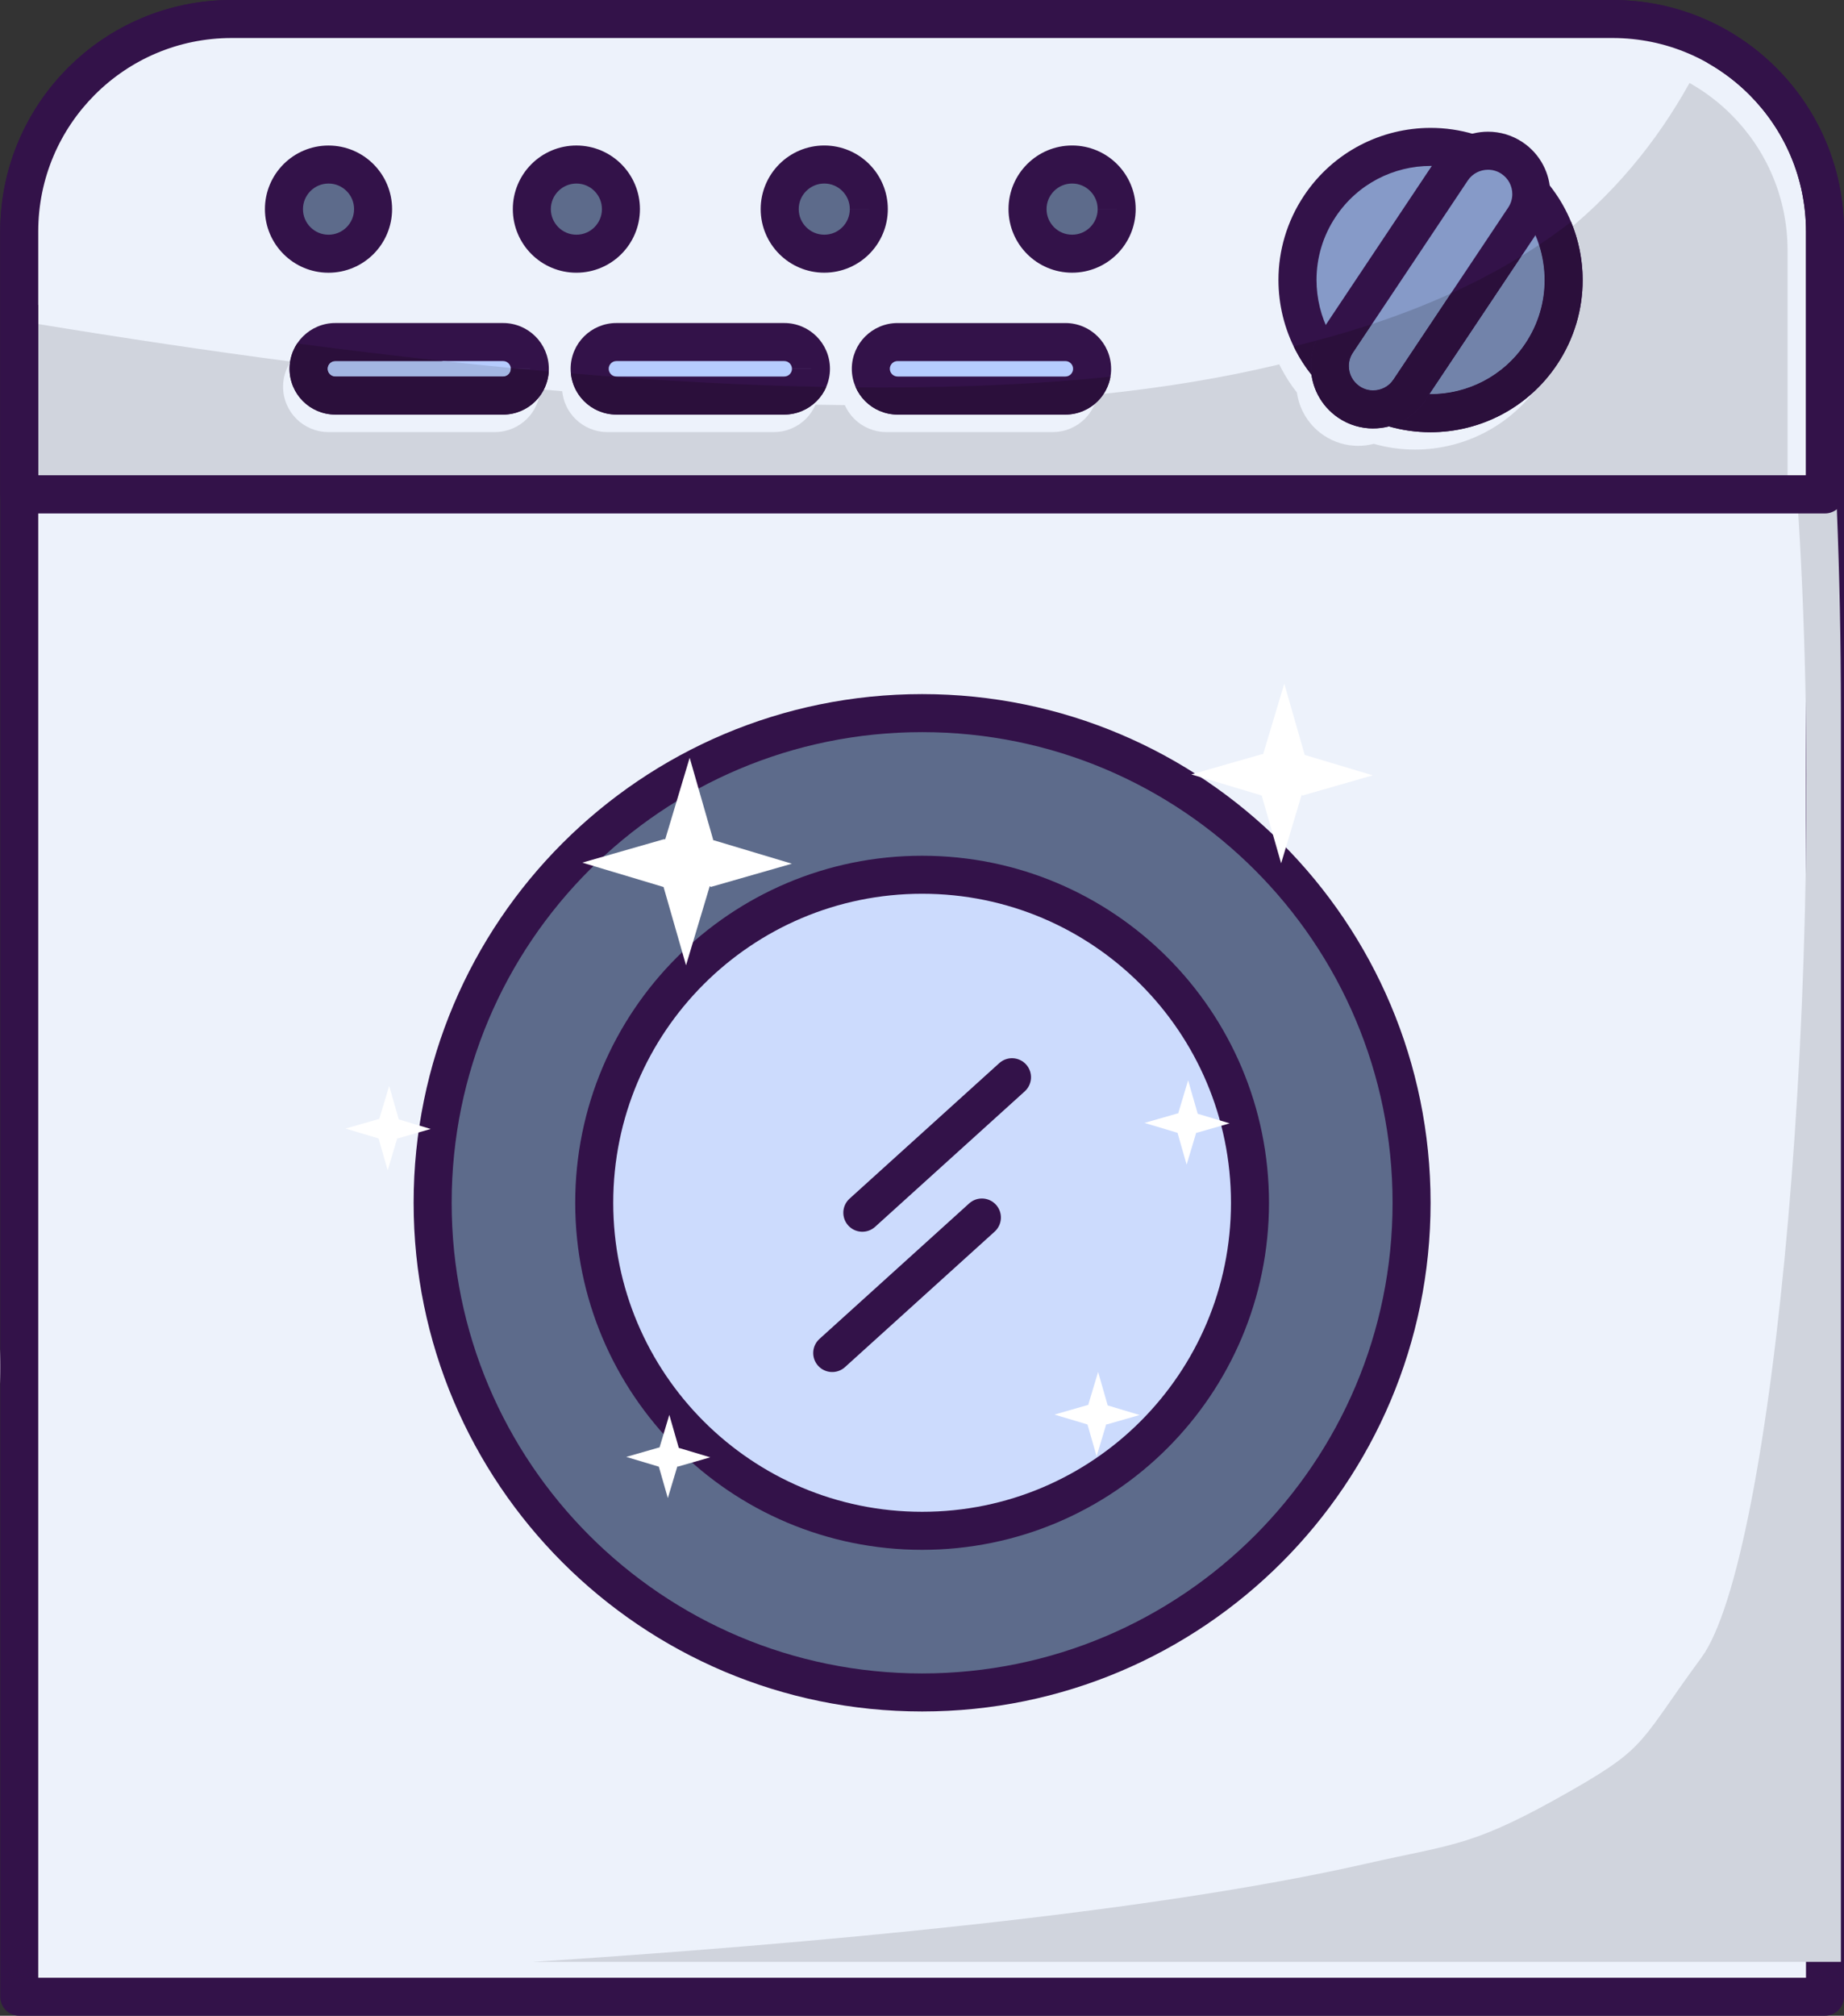 <?xml version="1.0" encoding="UTF-8" standalone="no"?>
<!-- Created with Inkscape (http://www.inkscape.org/) -->

<svg
   width="87.514mm"
   height="95.623mm"
   viewBox="0 0 87.514 95.623"
   version="1.1"
   id="svg21"
   xml:space="preserve"
   sodipodi:docname="Documento nuevo 1.2025_03_22_20_01_51.0.svg"
   xmlns:inkscape="http://www.inkscape.org/namespaces/inkscape"
   xmlns:sodipodi="http://sodipodi.sourceforge.net/DTD/sodipodi-0.dtd"
   xmlns="http://www.w3.org/2000/svg"
   xmlns:svg="http://www.w3.org/2000/svg"><rect x="0" y="0" width="87.514" height="95.623" fill="#333333" stroke="none"/><sodipodi:namedview
     id="namedview23"
     pagecolor="#ffffff"
     bordercolor="#000000"
     borderopacity="0.25"
     inkscape:showpageshadow="2"
     inkscape:pageopacity="0.0"
     inkscape:pagecheckerboard="0"
     inkscape:deskcolor="#d1d1d1"
     inkscape:document-units="mm"
     showgrid="false" /><defs
     id="defs18"><clipPath
       clipPathUnits="userSpaceOnUse"
       id="clipPath1111"><path
         d="M 3146.55,2909.22 H 768.418 v 229.25 c 122.496,-20.15 238.442,-37.38 348.342,-51.84 -6.47,-9.75 -10.27,-21.51 -10.26,-34.02 -0.02,-16.91 6.92,-32.46 18.02,-43.52 11.04,-11.09 26.58,-18.02 43.46,-18.02 0.02,0 0.03,0 0.05,0 h 225.73 c 0.01,0 0.03,0 0.04,0 16.89,0 32.42,6.93 43.48,18.02 10.31,10.27 17.02,24.42 17.92,39.93 10,-0.89 19.93,-1.74 29.8,-2.57 1.45,-14.5 7.98,-27.66 17.72,-37.36 11.05,-11.09 26.59,-18.02 43.48,-18.02 0.02,0 0.03,0 0.05,0 h 225.74 c 0.02,0 0.03,0 0.05,0 16.88,0 32.4,6.93 43.45,18.02 5.43,5.4 9.86,11.88 12.97,19.06 13.38,-0.24 26.63,-0.42 39.73,-0.53 3.11,-6.98 7.46,-13.27 12.75,-18.54 11.06,-11.08 26.58,-18.01 43.46,-18.01 0.02,0 0.03,0 0.04,0 h 225.76 c 0.01,0 0.02,0 0.04,0 16.88,0 32.41,6.93 43.46,18.01 8.73,8.69 14.89,20.16 17.12,32.89 91.02,9.35 172.83,23.08 246.5,40.84 0.94,-1.96 1.92,-3.9 2.93,-5.83 5.91,-11.31 12.92,-22.13 20.99,-32.29 1.33,-9.5 4.28,-18.76 8.77,-27.35 6.29,-12.05 15.7,-22.81 27.75,-30.83 l -0.03,0.02 c 14.2,-9.5 30.48,-14.13 46.43,-14.13 0.02,0 0.04,0 0.07,0 7.18,0 14.32,0.92 21.24,2.73 18.34,-5.23 37.13,-7.79 55.79,-7.79 0.03,0 0.05,0 0.08,0 0.03,0 0.08,0 0.11,0 65.93,-0.01 130.8,32.02 170.19,91.01 v 0 c 23.26,34.83 34.46,74.41 34.45,113.41 0.02,26.87 -5.28,53.56 -15.56,78.42 79.27,61.33 138.21,133.46 183.06,214.05 20.85,-11.72 39.94,-26.24 56.76,-43.05 47.12,-47.16 76.18,-112.04 76.2,-183.96 v -328"
         id="path1109" /></clipPath><clipPath
       clipPathUnits="userSpaceOnUse"
       id="clipPath1111-0"><path
         d="M 3146.55,2909.22 H 768.418 v 229.25 c 122.496,-20.15 238.442,-37.38 348.342,-51.84 -6.47,-9.75 -10.27,-21.51 -10.26,-34.02 -0.02,-16.91 6.92,-32.46 18.02,-43.52 11.04,-11.09 26.58,-18.02 43.46,-18.02 0.02,0 0.03,0 0.05,0 h 225.73 c 0.01,0 0.03,0 0.04,0 16.89,0 32.42,6.93 43.48,18.02 10.31,10.27 17.02,24.42 17.92,39.93 10,-0.89 19.93,-1.74 29.8,-2.57 1.45,-14.5 7.98,-27.66 17.72,-37.36 11.05,-11.09 26.59,-18.02 43.48,-18.02 0.02,0 0.03,0 0.05,0 h 225.74 c 0.02,0 0.03,0 0.05,0 16.88,0 32.4,6.93 43.45,18.02 5.43,5.4 9.86,11.88 12.97,19.06 13.38,-0.24 26.63,-0.42 39.73,-0.53 3.11,-6.98 7.46,-13.27 12.75,-18.54 11.06,-11.08 26.58,-18.01 43.46,-18.01 0.02,0 0.03,0 0.04,0 h 225.76 c 0.01,0 0.02,0 0.04,0 16.88,0 32.41,6.93 43.46,18.01 8.73,8.69 14.89,20.16 17.12,32.89 91.02,9.35 172.83,23.08 246.5,40.84 0.94,-1.96 1.92,-3.9 2.93,-5.83 5.91,-11.31 12.92,-22.13 20.99,-32.29 1.33,-9.5 4.28,-18.76 8.77,-27.35 6.29,-12.05 15.7,-22.81 27.75,-30.83 l -0.03,0.02 c 14.2,-9.5 30.48,-14.13 46.43,-14.13 0.02,0 0.04,0 0.07,0 7.18,0 14.32,0.92 21.24,2.73 18.34,-5.23 37.13,-7.79 55.79,-7.79 0.03,0 0.05,0 0.08,0 0.03,0 0.08,0 0.11,0 65.93,-0.01 130.8,32.02 170.19,91.01 v 0 c 23.26,34.83 34.46,74.41 34.45,113.41 0.02,26.87 -5.28,53.56 -15.56,78.42 79.27,61.33 138.21,133.46 183.06,214.05 20.85,-11.72 39.94,-26.24 56.76,-43.05 47.12,-47.16 76.18,-112.04 76.2,-183.96 v -328"
         id="path1109-93" /></clipPath></defs><path
     d="m 19.534,64.832 c 0,5.398 -4.375,9.774 -9.772,9.774 -5.393,0 -9.761,-4.376 -9.761,-9.774 0,-5.396 4.368,-9.768 9.761,-9.768 5.397,0 9.772,4.373 9.772,9.768"
     style="fill:#ffffff;fill-opacity:1;fill-rule:nonzero;stroke:none;stroke-width:0.035"
     id="path1027" /><path
     d="m 57.305,62.434 c 0,4.076 -3.301,7.375 -7.372,7.375 -4.067,0 -7.375,-3.299 -7.375,-7.375 0,-4.07 3.308,-7.371 7.375,-7.371 4.072,0 7.372,3.301 7.372,7.371"
     style="fill:#ffffff;fill-opacity:1;fill-rule:nonzero;stroke:none;stroke-width:0.035"
     id="path1029" /><path
     d="m 67.935,43.524 c 0,2.932 -2.378,5.31 -5.319,5.31 -2.932,0 -5.311,-2.378 -5.311,-5.31 0,-2.934 2.379,-5.311 5.311,-5.311 2.941,0 5.319,2.377 5.319,5.311"
     style="fill:#ffffff;fill-opacity:1;fill-rule:nonzero;stroke:none;stroke-width:0.035"
     id="path1031" /><path
     d="m 35.932,30.413 c 0,2.935 -2.376,5.313 -5.312,5.313 -2.937,0 -5.311,-2.378 -5.311,-5.313 0,-2.935 2.375,-5.313 5.311,-5.313 2.936,0 5.312,2.378 5.312,5.313"
     style="fill:#ffffff;fill-opacity:1;fill-rule:nonzero;stroke:none;stroke-width:0.035"
     id="path1033" /><path
     d="M 86.612,94.721 V 10.982 c 0,-5.566 -4.513,-10.08 -10.08,-10.08 h -65.54 c -5.567,0 -10.079,4.513 -10.079,10.08 V 94.721 H 86.612"
     style="fill:#edf2fb;fill-opacity:1;fill-rule:nonzero;stroke:none;stroke-width:0.035"
     id="path1045" /><path
     d="m 86.612,94.721 h 0.902 V 10.982 C 87.514,4.917 82.599,3.5408688e-4 76.533,1.0868802e-6 H 10.992 C 7.962,-7.0391312e-4 5.211,1.23 3.227,3.217 c -1.986,1.985 -3.216,4.736 -3.216,7.765 v 83.739 c 0,0.237 0.096,0.47 0.264,0.638 0.168,0.168 0.4,0.264 0.638,0.264 H 86.612 c 0.237,0 0.47,-0.096 0.638,-0.264 0.168,-0.168 0.264,-0.4 0.264,-0.638 h -0.902 v -0.902 H 1.815 V 10.982 c 4.2e-4,-2.537 1.026,-4.826 2.688,-6.49 1.663,-1.662 3.952,-2.688 6.49,-2.688 h 65.54 c 2.537,3.53e-4 4.826,1.026 6.489,2.688 1.662,1.664 2.687,3.953 2.688,6.49 v 83.739 h 0.902 v -0.902 0.902"
     style="fill:#331249;fill-opacity:1;fill-rule:nonzero;stroke:none;stroke-width:0.035"
     id="path1047"
     sodipodi:nodetypes="cccccccssssscccccccccccccc" /><path
     d="m 66.992,57.058 c 0,12.83 -10.4,23.229 -23.229,23.229 -12.83,0 -23.231,-10.398 -23.231,-23.229 0,-12.83 10.401,-23.229 23.231,-23.229 12.828,0 23.229,10.399 23.229,23.229"
     style="fill:#5d6b8b;fill-opacity:1;fill-rule:nonzero;stroke:none;stroke-width:0.035"
     id="path1049" /><path
     d="m 66.992,57.058 h -0.902 c -3.5e-4,6.169 -2.497,11.745 -6.539,15.788 -4.043,4.041 -9.619,6.538 -15.787,6.539 -6.169,-3.5e-4 -11.745,-2.497 -15.789,-6.539 -4.042,-4.043 -6.539,-9.619 -6.54,-15.788 7e-4,-6.169 2.498,-11.745 6.54,-15.788 4.044,-4.042 9.62,-6.539 15.789,-6.539 6.168,3.53e-4 11.744,2.497 15.787,6.539 4.042,4.043 6.539,9.619 6.539,15.788 h 0.902 0.902 c -7e-4,-13.328 -10.804,-24.131 -24.131,-24.131 -13.328,7.05e-4 -24.132,10.803 -24.133,24.131 7.1e-4,13.329 10.805,24.13 24.133,24.131 13.327,-3.5e-4 24.13,-10.802 24.131,-24.131 h -0.902"
     style="fill:#331249;fill-opacity:1;fill-rule:nonzero;stroke:none;stroke-width:0.035"
     id="path1051" /><path
     d="m 59.323,57.058 c 0,8.594 -6.966,15.561 -15.56,15.561 -8.595,0 -15.562,-6.967 -15.562,-15.561 0,-8.594 6.967,-15.561 15.562,-15.561 8.594,0 15.56,6.967 15.56,15.561"
     style="fill:#ccdbfd;fill-opacity:1;fill-rule:nonzero;stroke:none;stroke-width:0.035"
     id="path1053" /><path
     d="m 59.323,57.058 h -0.902 c -7e-4,4.051 -1.639,7.71 -4.293,10.366 -2.655,2.654 -6.314,4.293 -10.365,4.293 -4.052,-3.52e-4 -7.711,-1.639 -10.366,-4.293 -2.654,-2.656 -4.293,-6.315 -4.294,-10.366 7.1e-4,-4.051 1.639,-7.71 4.294,-10.366 2.656,-2.654 6.315,-4.293 10.366,-4.294 4.051,3.53e-4 7.71,1.639 10.365,4.294 2.654,2.656 4.292,6.315 4.293,10.366 h 0.902 0.902 c -7.1e-4,-9.093 -7.369,-16.463 -16.462,-16.463 -9.094,3.53e-4 -16.464,7.371 -16.464,16.463 3.6e-4,9.093 7.37,16.463 16.464,16.463 9.093,-7.06e-4 16.461,-7.371 16.462,-16.463 h -0.902"
     style="fill:#331249;fill-opacity:1;fill-rule:nonzero;stroke:none;stroke-width:0.035"
     id="path1055" /><path
     d="m 41.53,58.199 7.104,-6.428 c 0.369,-0.334 0.398,-0.905 0.064,-1.274 -0.334,-0.369 -0.905,-0.398 -1.274,-0.064 l -7.104,6.428 c -0.369,0.334 -0.398,0.905 -0.064,1.274 0.334,0.369 0.905,0.398 1.274,0.064"
     style="fill:#331249;fill-opacity:1;fill-rule:nonzero;stroke:none;stroke-width:0.035"
     id="path1057" /><path
     d="m 40.101,64.854 7.104,-6.428 c 0.369,-0.334 0.398,-0.905 0.064,-1.274 -0.334,-0.369 -0.905,-0.398 -1.274,-0.064 l -7.104,6.428 c -0.369,0.334 -0.398,0.905 -0.064,1.274 0.334,0.369 0.905,0.398 1.274,0.064"
     style="fill:#331249;fill-opacity:1;fill-rule:nonzero;stroke:none;stroke-width:0.035"
     id="path1059" /><path
     d="M 86.612,23.455 V 10.982 c 0,-5.566 -4.513,-10.08 -10.08,-10.08 h -65.54 c -5.567,0 -10.079,4.513 -10.079,10.08 V 23.455 H 86.612"
     style="fill:#edf2fb;fill-opacity:1;fill-rule:nonzero;stroke:none;stroke-width:0.035"
     id="path1065" /><path
     d="m 73.145,16.791 c -1.937,2.901 -5.856,3.683 -8.757,1.746 -2.902,-1.936 -3.683,-5.857 -1.747,-8.758 1.936,-2.902 5.856,-3.683 8.758,-1.747 2.9,1.936 3.683,5.857 1.746,8.758"
     style="fill:#869ac8;fill-opacity:1;fill-rule:nonzero;stroke:none;stroke-width:0.035"
     id="path1069" /><g
     id="g1107"
     clip-path="url(#clipPath1111)"
     transform="matrix(0.035,0,0,-0.035,-25.293,125.184)"><path
       d="m 768.418,2909.22 h 2378.13 v 555.008 H 768.418 Z"
       style="fill:#d0d4dd;fill-opacity:1;fill-rule:nonzero;stroke:none"
       id="path1113" /></g><path
     d="m 73.145,16.791 -0.75,-0.501 c -1.045,1.565 -2.757,2.407 -4.507,2.408 -1.034,-3.53e-4 -2.073,-0.294 -2.999,-0.912 -0.784,-0.524 -1.384,-1.211 -1.791,-1.988 -0.407,-0.777 -0.618,-1.645 -0.618,-2.519 3.5e-4,-1.034 0.294,-2.073 0.912,-2.999 0.524,-0.785 1.211,-1.384 1.988,-1.791 0.777,-0.407 1.645,-0.618 2.519,-0.618 1.034,3.53e-4 2.073,0.294 3,0.912 1.564,1.044 2.407,2.757 2.408,4.508 -7e-4,1.033 -0.294,2.073 -0.912,2.999 l 0.75,0.501 0.75,0.501 c 0.821,-1.229 1.216,-2.625 1.215,-4.001 0.001,-2.328 -1.129,-4.619 -3.211,-6.009 -1.229,-0.821 -2.626,-1.216 -4.002,-1.215 -1.165,0 -2.318,0.282 -3.355,0.824 -1.037,0.542 -1.959,1.348 -2.653,2.388 -0.82,1.228 -1.216,2.625 -1.215,4.001 0,1.165 0.281,2.318 0.824,3.355 0.542,1.037 1.348,1.959 2.388,2.653 1.228,0.82 2.625,1.216 4.001,1.215 2.327,0.001 4.617,-1.129 6.008,-3.211 l -0.75,-0.501"
     style="fill:#331249;fill-opacity:1;fill-rule:nonzero;stroke:none;stroke-width:0.035"
     id="path1071" /><path
     d="m 66.879,18.507 c -0.63,0.945 -1.907,1.199 -2.851,0.569 -0.944,-0.629 -1.199,-1.906 -0.568,-2.85 l 5.447,-8.162 c 0.631,-0.943 1.908,-1.199 2.851,-0.569 0.944,0.63 1.199,1.908 0.569,2.851 l -5.448,8.162"
     style="fill:#869ac8;fill-opacity:1;fill-rule:nonzero;stroke:none;stroke-width:0.035"
     id="path1073" /><path
     d="m 66.879,18.507 -0.75,-0.501 c -0.113,0.169 -0.258,0.295 -0.423,0.382 -0.165,0.087 -0.352,0.132 -0.538,0.132 -0.221,-3.52e-4 -0.439,-0.061 -0.638,-0.194 l -7.1e-4,-3.52e-4 c -0.169,-0.113 -0.294,-0.257 -0.381,-0.423 -0.087,-0.165 -0.132,-0.352 -0.132,-0.538 7.1e-4,-0.221 0.062,-0.439 0.194,-0.637 l 3.6e-4,-7.06e-4 5.447,-8.162 c 0.223,-0.334 0.587,-0.512 0.963,-0.513 0.22,3.53e-4 0.438,0.061 0.637,0.194 0.169,0.113 0.295,0.258 0.382,0.423 0.086,0.165 0.132,0.352 0.132,0.539 -3.5e-4,0.221 -0.061,0.439 -0.194,0.638 l -5.447,8.161 0.75,0.501 0.75,0.501 5.447,-8.162 c 0.335,-0.502 0.498,-1.076 0.498,-1.64 -3.5e-4,-0.477 -0.115,-0.949 -0.338,-1.374 -0.222,-0.425 -0.554,-0.805 -0.979,-1.088 -0.501,-0.335 -1.076,-0.498 -1.639,-0.497 -0.953,-0.001 -1.893,0.464 -2.463,1.316 l -5.447,8.163 3.5e-4,-7.06e-4 c -0.336,0.502 -0.499,1.077 -0.498,1.64 0,0.478 0.115,0.949 0.338,1.374 0.222,0.425 0.554,0.805 0.979,1.088 l -0.001,-7.05e-4 c 0.502,0.336 1.077,0.499 1.64,0.498 0.477,-3.53e-4 0.949,-0.115 1.374,-0.338 0.425,-0.222 0.805,-0.554 1.088,-0.979 l -0.75,-0.501"
     style="fill:#331249;fill-opacity:1;fill-rule:nonzero;stroke:none;stroke-width:0.035"
     id="path1075" /><path
     d="m 17.706,9.921 c 0,1.168 -0.947,2.115 -2.115,2.115 -1.167,0 -2.115,-0.948 -2.115,-2.115 0,-1.167 0.948,-2.115 2.115,-2.115 1.168,0 2.115,0.948 2.115,2.115"
     style="fill:#5d6b8b;fill-opacity:1;fill-rule:nonzero;stroke:none;stroke-width:0.035"
     id="path1077" /><path
     d="m 17.706,9.921 h -0.902 c -3.5e-4,0.337 -0.134,0.635 -0.355,0.858 -0.223,0.221 -0.52,0.355 -0.858,0.356 -0.337,-3.53e-4 -0.634,-0.134 -0.857,-0.356 -0.221,-0.223 -0.355,-0.52 -0.355,-0.858 3.5e-4,-0.337 0.134,-0.635 0.355,-0.858 0.223,-0.222 0.52,-0.355 0.857,-0.356 0.338,3.53e-4 0.635,0.134 0.858,0.356 0.221,0.223 0.355,0.52 0.355,0.858 h 0.902 0.902 c 3.6e-4,-0.83 -0.339,-1.59 -0.884,-2.133 -0.543,-0.545 -1.303,-0.885 -2.134,-0.884 -0.83,-3.53e-4 -1.59,0.339 -2.133,0.884 -0.544,0.543 -0.884,1.303 -0.884,2.133 -3.5e-4,0.83 0.339,1.59 0.884,2.133 0.543,0.545 1.302,0.885 2.133,0.884 0.83,7.05e-4 1.59,-0.339 2.134,-0.884 0.544,-0.543 0.884,-1.303 0.884,-2.133 h -0.902"
     style="fill:#331249;fill-opacity:1;fill-rule:nonzero;stroke:none;stroke-width:0.035"
     id="path1079" /><path
     d="m 29.469,9.921 c 0,1.168 -0.946,2.115 -2.114,2.115 -1.167,0 -2.114,-0.948 -2.114,-2.115 0,-1.167 0.947,-2.115 2.114,-2.115 1.168,0 2.114,0.948 2.114,2.115"
     style="fill:#5d6b8b;fill-opacity:1;fill-rule:nonzero;stroke:none;stroke-width:0.035"
     id="path1081" /><path
     d="m 29.469,9.921 h -0.902 c -3.6e-4,0.338 -0.134,0.635 -0.355,0.858 -0.222,0.221 -0.52,0.355 -0.857,0.355 -0.337,-3.53e-4 -0.634,-0.134 -0.857,-0.355 -0.221,-0.223 -0.355,-0.521 -0.356,-0.858 3.5e-4,-0.337 0.134,-0.635 0.356,-0.858 0.222,-0.221 0.52,-0.355 0.857,-0.356 0.338,3.53e-4 0.635,0.134 0.857,0.355 0.22,0.223 0.355,0.52 0.355,0.858 h 0.902 0.902 c 3.6e-4,-0.83 -0.339,-1.59 -0.883,-2.133 -0.543,-0.545 -1.303,-0.885 -2.134,-0.884 -0.83,-7.06e-4 -1.59,0.339 -2.133,0.884 -0.544,0.543 -0.884,1.303 -0.883,2.133 -3.5e-4,0.83 0.339,1.59 0.883,2.133 0.543,0.545 1.303,0.885 2.133,0.884 0.831,7.05e-4 1.591,-0.339 2.134,-0.884 0.544,-0.544 0.883,-1.303 0.883,-2.133 h -0.902"
     style="fill:#331249;fill-opacity:1;fill-rule:nonzero;stroke:none;stroke-width:0.035"
     id="path1083" /><path
     d="m 41.233,9.921 c 0,1.168 -0.946,2.115 -2.114,2.115 -1.167,0 -2.115,-0.948 -2.115,-2.115 0,-1.167 0.948,-2.115 2.115,-2.115 1.168,0 2.114,0.948 2.114,2.115"
     style="fill:#5d6b8b;fill-opacity:1;fill-rule:nonzero;stroke:none;stroke-width:0.035"
     id="path1085" /><path
     d="m 41.233,9.921 h -0.902 c -3.5e-4,0.338 -0.134,0.636 -0.355,0.858 -0.222,0.221 -0.519,0.355 -0.857,0.355 -0.337,-3.53e-4 -0.634,-0.134 -0.857,-0.356 -0.221,-0.223 -0.355,-0.52 -0.356,-0.858 3.5e-4,-0.337 0.134,-0.635 0.356,-0.858 0.223,-0.221 0.52,-0.355 0.857,-0.356 0.338,7.06e-4 0.635,0.134 0.857,0.355 0.221,0.223 0.355,0.52 0.355,0.858 h 0.902 0.902 c 7e-4,-0.83 -0.339,-1.59 -0.883,-2.133 -0.543,-0.545 -1.303,-0.885 -2.134,-0.884 -0.83,-3.53e-4 -1.59,0.339 -2.133,0.884 -0.544,0.543 -0.884,1.303 -0.884,2.133 -3.6e-4,0.83 0.339,1.59 0.884,2.133 0.543,0.545 1.302,0.885 2.133,0.884 0.831,7.05e-4 1.591,-0.339 2.134,-0.884 0.544,-0.544 0.883,-1.304 0.883,-2.133 h -0.902"
     style="fill:#331249;fill-opacity:1;fill-rule:nonzero;stroke:none;stroke-width:0.035"
     id="path1087" /><path
     d="m 52.996,9.921 c 0,1.168 -0.946,2.115 -2.115,2.115 -1.168,0 -2.115,-0.948 -2.115,-2.115 0,-1.167 0.947,-2.115 2.115,-2.115 1.169,0 2.115,0.948 2.115,2.115"
     style="fill:#5d6b8b;fill-opacity:1;fill-rule:nonzero;stroke:none;stroke-width:0.035"
     id="path1089" /><path
     d="m 52.996,9.921 h -0.902 c -3.5e-4,0.338 -0.134,0.636 -0.355,0.858 -0.222,0.221 -0.52,0.355 -0.858,0.355 -0.338,-3.53e-4 -0.635,-0.134 -0.858,-0.356 -0.221,-0.223 -0.355,-0.52 -0.355,-0.858 3.5e-4,-0.337 0.134,-0.635 0.355,-0.858 0.223,-0.221 0.52,-0.355 0.858,-0.356 0.338,7.06e-4 0.635,0.134 0.858,0.355 0.22,0.223 0.355,0.52 0.355,0.858 h 0.902 0.902 c 7e-4,-0.83 -0.338,-1.59 -0.883,-2.133 -0.543,-0.545 -1.303,-0.885 -2.134,-0.884 -0.83,-7.06e-4 -1.591,0.339 -2.134,0.884 -0.545,0.543 -0.884,1.303 -0.884,2.133 -3.5e-4,0.83 0.339,1.59 0.884,2.133 0.543,0.545 1.303,0.885 2.134,0.884 0.831,7.05e-4 1.591,-0.339 2.134,-0.884 0.544,-0.544 0.883,-1.304 0.883,-2.133 h -0.902"
     style="fill:#331249;fill-opacity:1;fill-rule:nonzero;stroke:none;stroke-width:0.035"
     id="path1091" /><path
     d="m 25.145,17.495 c 0,0.701 -0.568,1.269 -1.269,1.269 h -7.963 c -0.701,0 -1.269,-0.568 -1.269,-1.269 0,-0.7 0.568,-1.268 1.269,-1.268 h 7.963 c 0.701,0 1.269,0.568 1.269,1.268"
     style="fill:#b6ccfe;fill-opacity:1;fill-rule:nonzero;stroke:none;stroke-width:0.035"
     id="path1093" /><path
     d="m 25.145,17.495 h -0.902 c -3.6e-4,0.105 -0.04,0.191 -0.107,0.259 -0.069,0.068 -0.155,0.107 -0.26,0.107 h -7.963 c -0.104,-3.53e-4 -0.19,-0.04 -0.259,-0.107 -0.067,-0.069 -0.107,-0.155 -0.107,-0.26 3.5e-4,-0.104 0.04,-0.189 0.107,-0.259 0.069,-0.067 0.155,-0.107 0.259,-0.107 h 7.963 c 0.105,7.06e-4 0.191,0.04 0.26,0.108 0.068,0.069 0.107,0.155 0.107,0.258 h 0.902 0.902 c 3.6e-4,-0.597 -0.244,-1.145 -0.636,-1.535 -0.39,-0.391 -0.939,-0.636 -1.535,-0.635 h -7.963 c -0.597,-3.53e-4 -1.145,0.244 -1.535,0.635 -0.392,0.39 -0.636,0.938 -0.636,1.535 -7e-4,0.597 0.244,1.145 0.636,1.535 0.39,0.392 0.938,0.636 1.535,0.636 h 7.963 c 0.596,3.52e-4 1.145,-0.244 1.535,-0.636 0.392,-0.39 0.636,-0.939 0.636,-1.535 h -0.902"
     style="fill:#331249;fill-opacity:1;fill-rule:nonzero;stroke:none;stroke-width:0.035"
     id="path1095" /><path
     d="m 38.488,17.495 c 0,0.701 -0.568,1.269 -1.269,1.269 h -7.964 c -0.702,0 -1.269,-0.568 -1.269,-1.269 0,-0.7 0.568,-1.268 1.269,-1.268 h 7.964 c 0.7,0 1.269,0.568 1.269,1.268"
     style="fill:#b6ccfe;fill-opacity:1;fill-rule:nonzero;stroke:none;stroke-width:0.035"
     id="path1097" /><path
     d="m 38.488,17.495 h -0.902 c -7.1e-4,0.104 -0.04,0.191 -0.108,0.259 -0.069,0.068 -0.155,0.107 -0.259,0.107 h -7.964 c -0.204,0 -0.367,-0.163 -0.367,-0.367 7e-4,-0.104 0.04,-0.189 0.107,-0.258 0.069,-0.068 0.155,-0.107 0.26,-0.108 h 7.964 c 0.104,3.53e-4 0.19,0.04 0.259,0.108 0.068,0.069 0.107,0.155 0.107,0.258 h 0.902 0.902 c 3.5e-4,-0.597 -0.245,-1.145 -0.636,-1.535 -0.39,-0.391 -0.938,-0.636 -1.535,-0.635 h -7.964 c -0.597,-3.53e-4 -1.145,0.244 -1.536,0.635 -0.392,0.39 -0.636,0.938 -0.636,1.535 -3.5e-4,0.597 0.244,1.145 0.636,1.535 0.39,0.392 0.939,0.636 1.536,0.636 h 7.964 c 0.596,3.52e-4 1.144,-0.244 1.535,-0.636 0.392,-0.39 0.636,-0.938 0.636,-1.535 h -0.902"
     style="fill:#331249;fill-opacity:1;fill-rule:nonzero;stroke:none;stroke-width:0.035"
     id="path1099" /><path
     d="m 51.83,17.495 c 0,0.701 -0.569,1.269 -1.269,1.269 h -7.964 c -0.7,0 -1.269,-0.568 -1.269,-1.269 0,-0.7 0.569,-1.268 1.269,-1.268 h 7.964 c 0.7,0 1.269,0.568 1.269,1.268"
     style="fill:#b6ccfe;fill-opacity:1;fill-rule:nonzero;stroke:none;stroke-width:0.035"
     id="path1101" /><path
     d="m 51.83,17.495 h -0.902 c -3.5e-4,0.104 -0.04,0.19 -0.107,0.259 -0.07,0.068 -0.156,0.107 -0.26,0.107 h -7.964 c -0.104,-3.53e-4 -0.19,-0.04 -0.259,-0.107 -0.068,-0.07 -0.107,-0.155 -0.108,-0.259 3.5e-4,-0.103 0.039,-0.189 0.107,-0.258 0.07,-0.068 0.156,-0.108 0.26,-0.108 h 7.964 c 0.104,3.53e-4 0.19,0.04 0.26,0.108 0.068,0.069 0.107,0.155 0.107,0.258 h 0.902 0.902 c 3.5e-4,-0.597 -0.245,-1.145 -0.636,-1.535 -0.39,-0.391 -0.938,-0.636 -1.535,-0.635 h -7.964 c -0.596,-3.53e-4 -1.144,0.244 -1.534,0.635 -0.392,0.389 -0.637,0.938 -0.637,1.535 -3.5e-4,0.597 0.245,1.146 0.637,1.536 0.391,0.391 0.938,0.636 1.535,0.635 h 7.964 c 0.596,3.52e-4 1.144,-0.244 1.535,-0.635 0.392,-0.39 0.637,-0.939 0.636,-1.536 h -0.902"
     style="fill:#331249;fill-opacity:1;fill-rule:nonzero;stroke:none;stroke-width:0.035"
     id="path1103" /><g
     id="g1105-6"
     transform="matrix(0.036,0,0,-0.181,-25.909,619.637)"><g
       id="g1107-0"
       clip-path="url(#clipPath1111-0)"><path
         d="m 735.468,2902.746 2423.436,-5.26 c -9.755,147.408 240.304,416.891 -69.776,395.06 41.894,-124.382 -32.221,-278.056 -126.35,-303.535 -80.388,-21.76 -71.152,-23.374 -165.894,-34.213 -135.667,-15.522 -156.381,-14.419 -276.421,-19.848 -575.265,-26.021 -1784.996,-32.203 -1784.996,-32.203 z"
         style="fill:#d0d4dd;fill-opacity:1;fill-rule:nonzero;stroke:none"
         id="path1113-6"
         sodipodi:nodetypes="cccsssc" /></g></g><path
     d="M 86.612,23.455 H 0.913 v -9.139 c 0.301,0.05 0.603,0.1 0.902,0.15 v 8.087 H 85.71 V 10.982 c -7.1e-4,-2.537 -1.026,-4.826 -2.688,-6.49 -0.593,-0.593 -1.267,-1.105 -2.002,-1.519 0.145,-0.261 0.288,-0.527 0.425,-0.793 3.083,1.724 5.168,5.018 5.168,8.802 v 12.473 m 0,0 v 0 -0.902 0.902"
     style="fill:#2b0f3b;fill-opacity:1;fill-rule:nonzero;stroke:none;stroke-width:0.035"
     id="path1115" /><path
     d="m 67.888,18.699 c -0.017,0 -0.034,0 -0.051,-3.53e-4 l 4.373,-6.551 c 0.283,-0.174 0.562,-0.352 0.833,-0.532 0.175,0.54 0.264,1.106 0.265,1.676 -7e-4,1.033 -0.294,2.073 -0.912,2.999 v 0 c -1.045,1.565 -2.757,2.407 -4.507,2.408 m -0.813,-0.061 h -3.5e-4 l -0.195,-0.13 0.195,0.13"
     style="fill:#7283aa;fill-opacity:1;fill-rule:nonzero;stroke:none;stroke-width:0.035"
     id="path1117" /><path
     d="m 67.892,20.503 c -10e-4,0 -0.003,0 -0.004,0 -0.001,0 -0.002,0 -0.003,0 -0.658,0 -1.321,-0.09 -1.968,-0.275 0.216,-0.056 0.425,-0.137 0.625,-0.241 0.425,-0.222 0.805,-0.554 1.088,-0.979 l -0.556,-0.371 h 3.5e-4 l 0.555,0.371 0.207,-0.31 c 0.017,3.53e-4 0.034,3.53e-4 0.051,3.53e-4 1.75,-0.001 3.463,-0.844 4.507,-2.408 v 0 c 0.618,-0.926 0.911,-1.966 0.912,-2.999 -7e-4,-0.57 -0.09,-1.136 -0.265,-1.676 0.53,-0.352 1.035,-0.715 1.52,-1.09 0.363,0.877 0.55,1.819 0.549,2.766 3.5e-4,1.376 -0.395,2.772 -1.215,4.001 v 0 c -1.39,2.081 -3.678,3.211 -6.004,3.211 m -5.652,-2.729 c -0.285,-0.358 -0.532,-0.74 -0.74,-1.139 -0.036,-0.068 -0.07,-0.137 -0.103,-0.206 0.363,-0.087 0.722,-0.178 1.074,-0.271 -0.174,0.387 -0.258,0.8 -0.258,1.206 0,0.137 0.01,0.274 0.028,0.41"
     style="fill:#2b0f3b;fill-opacity:1;fill-rule:nonzero;stroke:none;stroke-width:0.035"
     id="path1119" /><path
     d="m 65.168,18.52 c -3.6e-4,0 -7.1e-4,0 -7.1e-4,0 -0.221,-3.52e-4 -0.439,-0.061 -0.638,-0.194 l -7.1e-4,-3.52e-4 c -0.169,-0.113 -0.294,-0.257 -0.381,-0.423 -0.087,-0.165 -0.132,-0.352 -0.132,-0.538 7.1e-4,-0.221 0.062,-0.439 0.194,-0.637 l 3.6e-4,-7.06e-4 0.901,-1.35 c 1.335,-0.441 2.583,-0.928 3.745,-1.456 l -2.727,4.086 v 0 c -0.113,0.169 -0.258,0.295 -0.423,0.382 -0.165,0.086 -0.351,0.132 -0.538,0.132"
     style="fill:#7283aa;fill-opacity:1;fill-rule:nonzero;stroke:none;stroke-width:0.035"
     id="path1121" /><path
     d="m 65.165,20.324 c -0.563,0 -1.137,-0.163 -1.638,-0.498 l 0.001,7.05e-4 c -0.425,-0.283 -0.757,-0.663 -0.979,-1.088 -0.158,-0.303 -0.262,-0.63 -0.309,-0.965 -0.019,-0.135 -0.028,-0.272 -0.028,-0.41 -3.6e-4,-0.406 0.084,-0.819 0.258,-1.206 0.918,-0.243 1.797,-0.503 2.642,-0.782 l -0.901,1.35 -3.6e-4,7.06e-4 c -0.133,0.199 -0.194,0.416 -0.194,0.637 0,0.187 0.045,0.373 0.132,0.538 0.087,0.165 0.212,0.31 0.381,0.423 l 7.1e-4,3.52e-4 c 0.199,0.133 0.417,0.194 0.638,0.194 0,0 3.5e-4,0 7.1e-4,0 0.186,0 0.372,-0.046 0.538,-0.132 0.166,-0.087 0.31,-0.213 0.423,-0.382 h 3.6e-4 l 2.727,-4.086 c 1.205,-0.547 2.319,-1.139 3.353,-1.774 l -4.373,6.551 -0.207,0.31 -0.555,-0.371 -0.195,-0.13 0.195,0.13 0.556,0.371 c -0.283,0.425 -0.663,0.757 -1.088,0.979 -0.2,0.104 -0.41,0.185 -0.625,0.241 -0.244,0.064 -0.496,0.096 -0.749,0.096 -0.001,0 -0.002,0 -0.002,0"
     style="fill:#2b0f3b;fill-opacity:1;fill-rule:nonzero;stroke:none;stroke-width:0.035"
     id="path1123" /><path
     d="m 23.876,17.861 h -7.963 c -0.104,-3.53e-4 -0.19,-0.04 -0.259,-0.107 -0.067,-0.069 -0.107,-0.155 -0.107,-0.26 3.5e-4,-0.104 0.04,-0.189 0.107,-0.259 0.069,-0.067 0.155,-0.107 0.259,-0.107 h 5.13 c 1.085,0.117 2.151,0.226 3.198,0.327 0.001,0.013 0.002,0.026 0.002,0.039 -3.6e-4,0.105 -0.04,0.191 -0.107,0.259 -0.069,0.068 -0.155,0.107 -0.26,0.107"
     style="fill:#a3b6e2;fill-opacity:1;fill-rule:nonzero;stroke:none;stroke-width:0.035"
     id="path1125" /><path
     d="m 23.877,19.666 c -3.5e-4,0 -0.001,0 -0.001,0 h -7.963 c -7.1e-4,0 -10e-4,0 -0.002,0 -0.595,0 -1.144,-0.244 -1.533,-0.636 -0.392,-0.39 -0.636,-0.939 -0.636,-1.535 -3.5e-4,-0.441 0.134,-0.856 0.362,-1.2 2.395,0.315 4.705,0.593 6.938,0.834 h -5.13 c -0.104,7.06e-4 -0.19,0.04 -0.259,0.107 -0.068,0.069 -0.107,0.155 -0.107,0.259 3.5e-4,0.105 0.04,0.191 0.107,0.26 0.069,0.067 0.155,0.107 0.259,0.107 h 7.963 c 0.105,-3.53e-4 0.191,-0.04 0.26,-0.107 0.067,-0.069 0.107,-0.155 0.107,-0.259 0,-0.013 -7.1e-4,-0.026 -0.002,-0.039 0.607,0.058 1.208,0.114 1.803,0.166 -0.032,0.547 -0.268,1.046 -0.632,1.409 -0.39,0.391 -0.938,0.636 -1.534,0.636"
     style="fill:#2b0f3b;fill-opacity:1;fill-rule:nonzero;stroke:none;stroke-width:0.035"
     id="path1127" /><path
     d="m 86.612,23.455 h 0.902 V 10.982 C 87.514,4.917 82.599,3.5408688e-4 76.533,1.0868802e-6 H 10.992 C 7.962,-7.0391312e-4 5.211,1.23 3.227,3.217 c -1.986,1.985 -3.216,4.736 -3.216,7.765 v 12.473 c 0,0.238 0.096,0.47 0.264,0.638 0.168,0.168 0.4,0.264 0.638,0.264 H 86.612 c 0.237,0 0.47,-0.096 0.638,-0.265 0.168,-0.168 0.264,-0.4 0.264,-0.638 h -0.902 V 22.553 H 1.815 V 10.982 c 4.2e-4,-2.537 1.026,-4.826 2.688,-6.49 1.663,-1.662 3.952,-2.688 6.49,-2.688 h 65.54 c 2.537,3.53e-4 4.826,1.026 6.489,2.688 1.662,1.664 2.687,3.953 2.688,6.49 v 12.473 h 0.902 v -0.902 0.902"
     style="fill:#331249;fill-opacity:1;fill-rule:nonzero;stroke:none;stroke-width:0.035"
     id="path1067" /><path
     d="m 29.254,19.666 c -0.596,0 -1.144,-0.244 -1.534,-0.636 -0.344,-0.342 -0.574,-0.806 -0.625,-1.318 4.365,0.365 8.395,0.577 12.117,0.646 -0.11,0.253 -0.266,0.482 -0.458,0.672 -0.39,0.391 -0.937,0.636 -1.533,0.636 -7.1e-4,0 -10e-4,0 -0.002,0 h -7.964 c -7.1e-4,0 -0.001,0 -0.002,0"
     style="fill:#2b0f3b;fill-opacity:1;fill-rule:nonzero;stroke:none;stroke-width:0.035"
     id="path1129" /><path
     d="m 50.563,19.666 c -7e-4,0 -10e-4,0 -10e-4,0 h -7.964 c -3.5e-4,0 -7e-4,0 -10e-4,0 -0.595,0 -1.143,-0.244 -1.533,-0.635 -0.187,-0.186 -0.34,-0.408 -0.45,-0.654 0.41,0.004 0.815,0.006 1.217,0.006 3.985,-3.53e-4 7.596,-0.175 10.87,-0.512 -0.079,0.449 -0.296,0.854 -0.604,1.16 -0.39,0.391 -0.938,0.635 -1.533,0.635"
     style="fill:#2b0f3b;fill-opacity:1;fill-rule:nonzero;stroke:none;stroke-width:0.035"
     id="path1131" /><path
     d="m 33.71,69.133 -1.5,-0.45 v -0.015 l -0.445,-1.55 -0.465,1.55 h -0.029 l -1.55,0.445 1.547,0.464 0.427,1.489 0.451,-1.503 h 0.014 v 0.014 l 1.55,-0.445"
     style="fill:#ffffff;fill-opacity:1;fill-rule:nonzero;stroke:none;stroke-width:0.035"
     id="path1267" /><path
     d="m 54.087,67.126 -1.521,-0.457 v -0.015 l -0.451,-1.571 -0.472,1.571 h -0.029 l -1.571,0.451 1.568,0.47 0.433,1.51 0.457,-1.523 h 0.014 v 0.014 l 1.571,-0.45"
     style="fill:#ffffff;fill-opacity:1;fill-rule:nonzero;stroke:none;stroke-width:0.035"
     id="path1271" /><path
     d="m 37.583,40.973 -3.743,-1.123 v -0.037 l -1.109,-3.867 -1.16,3.867 h -0.07 l -3.867,1.109 3.858,1.156 1.066,3.715 1.124,-3.749 h 0.036 v 0.036 l 3.865,-1.108"
     style="fill:#ffffff;fill-opacity:1;fill-rule:nonzero;stroke:none;stroke-width:0.035"
     id="path1273" /><path
     d="m 20.443,53.557 -1.522,-0.456 v -0.015 l -0.451,-1.572 -0.472,1.572 h -0.028 l -1.571,0.45 1.568,0.47 0.432,1.51 0.457,-1.523 h 0.014 v 0.014 l 1.572,-0.451"
     style="fill:#ffffff;fill-opacity:1;fill-rule:nonzero;stroke:none;stroke-width:0.035"
     id="path1275" /><path
     d="m 58.36,53.29 -1.522,-0.456 v -0.015 l -0.451,-1.572 -0.472,1.572 h -0.028 l -1.571,0.45 1.568,0.47 0.432,1.51 0.457,-1.523 h 0.014 v 0.014 l 1.572,-0.451"
     style="fill:#ffffff;fill-opacity:1;fill-rule:nonzero;stroke:none;stroke-width:0.035"
     id="path1275-6" /><path
     d="m 65.15,36.781 -3.239,-0.972 v -0.031 l -0.96,-3.346 -1.004,3.346 h -0.062 l -3.345,0.959 3.339,1.001 0.922,3.216 0.972,-3.244 h 0.031 v 0.031 l 3.346,-0.96"
     style="fill:#ffffff;fill-opacity:1;fill-rule:nonzero;stroke:none;stroke-width:0.035"
     id="path1265" /></svg>
